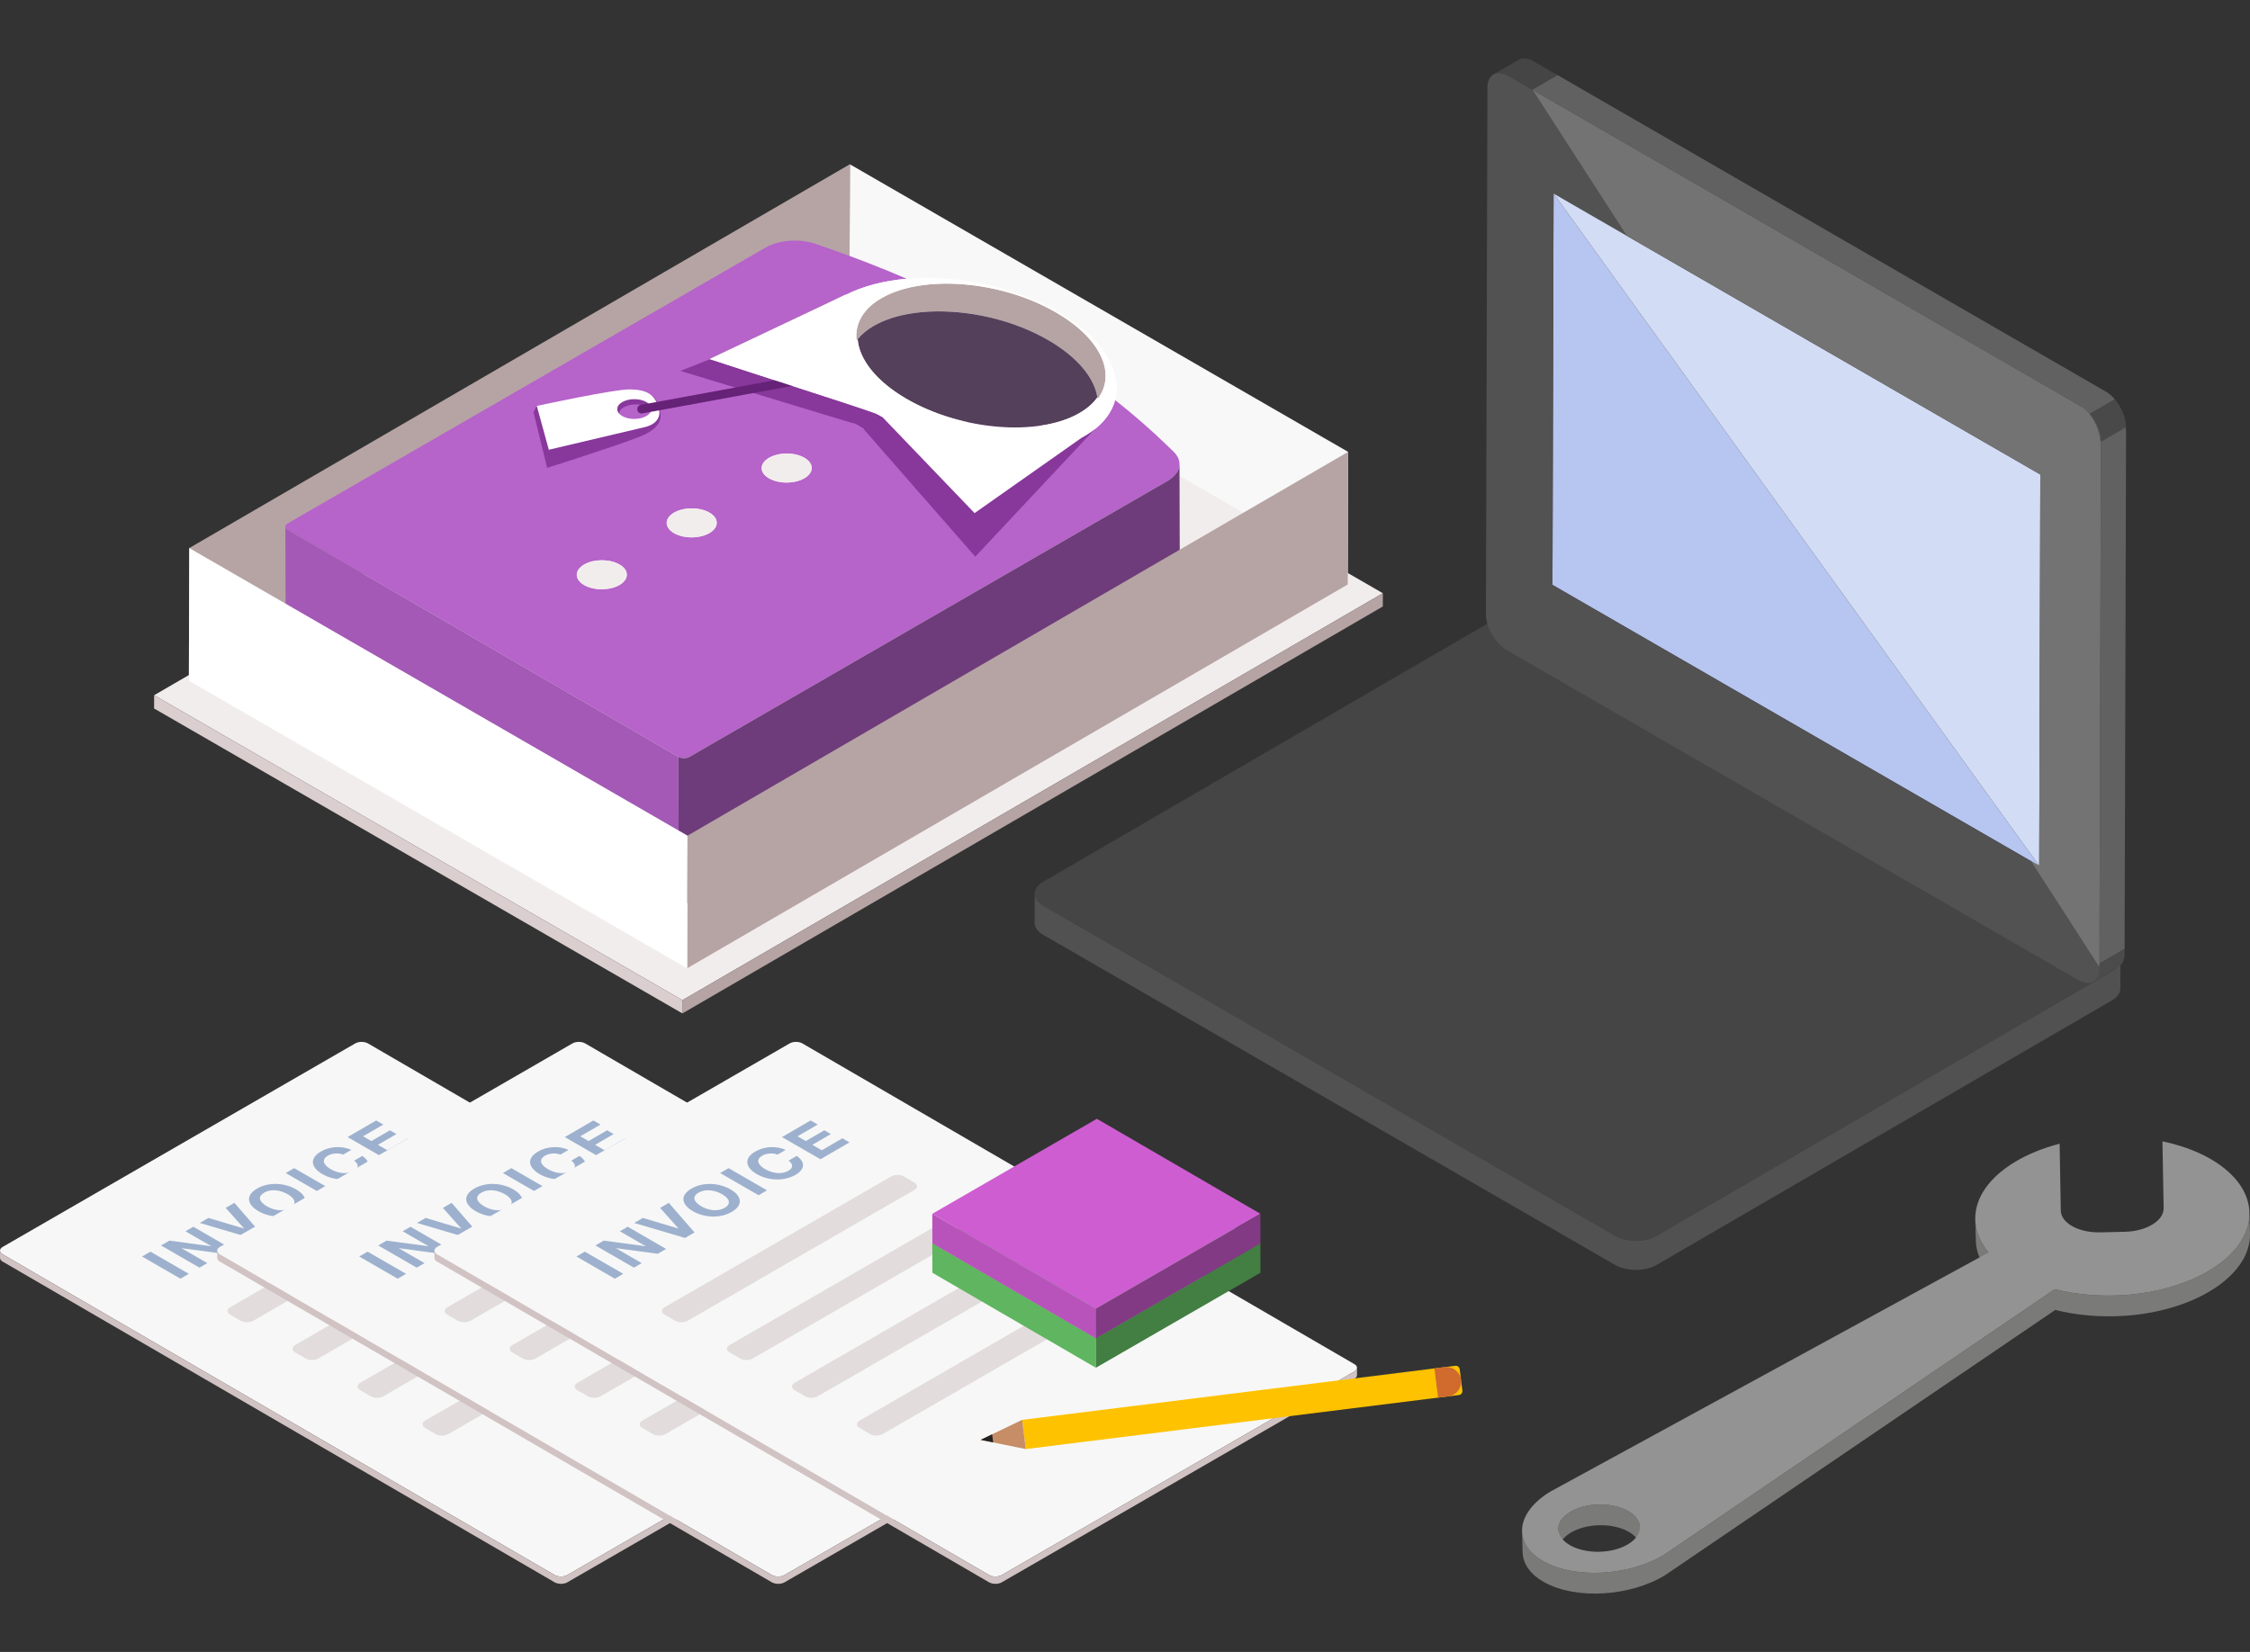 <?xml version="1.0" encoding="iso-8859-1"?>
<!-- Generator: Adobe Illustrator 20.1.0, SVG Export Plug-In . SVG Version: 6.00 Build 0)  -->
<!DOCTYPE svg PUBLIC "-//W3C//DTD SVG 1.1//EN" "http://www.w3.org/Graphics/SVG/1.1/DTD/svg11.dtd">
<svg version="1.1" id="Layer_1" xmlns="http://www.w3.org/2000/svg" xmlns:xlink="http://www.w3.org/1999/xlink" x="0px" y="0px"
	 viewBox="0 0 960 705" style="enable-background:new 0 0 960 705;" xml:space="preserve">
<rect x="0" y="0" width="960" height="705" fill="#333333" stroke="none"/>
<rect style="fill:none;" width="960" height="705"/>
<g>
	<g id="Monkey_wrench_1_">
		<path style="fill:#7A7A79;" d="M842.781,520.544l0.232,8.845c0.132,5.041,2.173,9.77,5.692,13.977l-0.232-8.844
			C844.954,530.313,842.914,525.585,842.781,520.544z"/>
		<path style="fill:#7A7A79;" d="M664.87,652.62l0.232,8.845c-0.068-2.596,1.584-5.237,4.968-7.298
			c6.725-4.096,17.746-4.354,24.611-0.577c3.41,1.876,5.155,4.396,5.222,6.959l-0.232-8.845c-0.067-2.563-1.812-5.083-5.222-6.959
			c-6.865-3.777-17.886-3.519-24.611,0.577C666.454,647.383,664.802,650.024,664.87,652.62z"/>
		<path style="fill:#7A7A79;" d="M959.761,517.461c0.028,1.065-0.029,2.144-0.174,3.235c-1.079,8.133-7.203,15.589-16.538,21.274
			c-9.631,5.866-22.677,9.847-37.135,10.751c-10.475,0.654-20.44-0.313-29.239-2.524L710.159,663.435
			c-14.912,9.082-37.919,10.446-51.384,3.037c-6.147-3.382-9.241-8.006-9.369-12.898l0.232,8.845
			c0.129,4.892,3.222,9.516,9.369,12.898c13.465,7.409,36.472,6.045,51.384-3.037l166.516-113.238
			c8.799,2.211,18.764,3.178,29.239,2.524c14.458-0.904,27.504-4.886,37.135-10.751c9.335-5.685,15.459-13.141,16.538-21.274
			c0.145-1.091,0.202-2.17,0.174-3.235L959.761,517.461z"/>
		<path style="fill:#939393;" d="M848.473,534.521c-3.558-4.255-5.605-9.041-5.696-14.146c-0.176-9.352,6.216-17.973,16.69-24.352
			c5.448-3.318,11.999-6.029,19.307-7.923l0.495,28.555c0.109,5.336,7.658,9.489,16.869,9.281l10.51-0.254
			c4.599-0.108,8.747-1.288,11.735-3.108c2.988-1.82,4.817-4.28,4.776-6.948l-0.522-28.554c23.063,4.846,39.021,18.047,36.95,33.623
			c-1.079,8.133-7.203,15.589-16.538,21.274c-9.631,5.866-22.677,9.848-37.135,10.751c-10.475,0.654-20.44-0.313-29.239-2.524
			L710.159,663.435c-14.912,9.082-37.919,10.446-51.384,3.037c-13.465-7.408-12.28-20.779,2.632-29.861L848.473,534.521z
			 M694.703,659.003c6.725-4.096,6.611-10.48-0.254-14.257c-6.865-3.777-17.886-3.519-24.611,0.577
			c-6.725,4.096-6.611,10.48,0.254,14.257C676.957,663.357,687.978,663.098,694.703,659.003"/>
		<path id="Monkey_wrench_highlight_2_1_" style="display:none;fill:#FFFFFF;" d="M727.944,635.559c-0.829,0-1.64-0.411-2.116-1.163
			c-0.74-1.168-0.393-2.714,0.775-3.454l124.934-79.125c1.167-0.738,2.713-0.393,3.453,0.775c0.74,1.168,0.393,2.714-0.775,3.454
			l-124.934,79.125C728.865,635.434,728.402,635.559,727.944,635.559z"/>
		<path id="Monkey_wrench_highlight_1_1_" style="display:none;fill:#FFFFFF;" d="M900.698,545.056
			c-6.541,0-12.994-0.764-18.916-2.251c-1.34-0.337-2.154-1.698-1.816-3.037c0.336-1.341,1.697-2.149,3.037-1.818
			c7,1.761,14.816,2.439,22.606,1.948c10.792-0.676,20.926-3.6,28.536-8.235c7.032-4.281,11.308-9.678,12.04-15.196
			c0.182-1.37,1.447-2.338,2.809-2.152c1.37,0.182,2.333,1.44,2.151,2.81c-0.935,7.047-6.048,13.728-14.398,18.812
			c-8.291,5.05-19.239,8.23-30.827,8.955C904.179,545.002,902.435,545.056,900.698,545.056z"/>
	</g>
	<polygon style="fill:#F8F8F8;" points="362.599,70.103 575.193,192.844 575.032,249.439 362.438,126.698 	"/>
	<polygon style="fill:#B6A4A4;" points="80.747,233.897 362.599,70.103 362.438,126.698 80.587,290.492 	"/>
	<polygon style="fill:#F2EDED;" points="590.015,253.171 291.173,426.839 65.768,296.701 364.61,123.033 	"/>
	<polygon style="fill:#B6A4A4;" points="590.015,253.171 589.999,258.83 291.157,432.498 291.173,426.839 	"/>
	<polygon style="fill:#DBCECE;" points="291.173,426.839 291.157,432.498 65.752,302.361 65.768,296.701 	"/>
	<path style="fill:#B663CA;" d="M326.612,105.669c5.754-3.322,14.651-3.95,21.584-1.532l4.989,1.74
		c11.611,4.057,22.85,8.425,33.685,13.085c-9.833,0.845-18.829,3.181-26.056,6.775l-58.098,27.514l14.302,4.639l47.924,23.032
		c0.608,0.387,1.216,0.786,1.863,1.162c0.483,0.281,0.985,0.539,1.478,0.802l39.569,27.787l7.969,8.307l45.695-32.166
		c0.35-0.191,0.69-0.365,1.03-0.561c7.288-4.208,11.654-9.597,13.233-15.52c7.821,6.17,15.16,12.564,21.981,19.162l2.996,2.901
		c4.153,4.024,3.039,9.175-2.715,12.497L294.174,322.995c-1.312,0.758-3.424,0.758-4.728,0L122.73,226.11
		c-1.304-0.758-1.297-1.981,0.015-2.739L326.612,105.669z M302.656,227.52c4.189-2.419,4.211-6.336,0.049-8.754
		c-4.152-2.413-10.914-2.413-15.104,0.006c-4.179,2.413-4.201,6.33-0.049,8.743C291.714,229.933,298.476,229.933,302.656,227.52
		 M264.293,249.668c4.189-2.419,4.211-6.336,0.049-8.754c-4.152-2.413-10.914-2.413-15.104,0.006
		c-4.179,2.413-4.201,6.33-0.049,8.743C253.351,252.081,260.113,252.081,264.293,249.668 M343.186,204.119
		c4.179-2.413,4.201-6.33,0.039-8.748c-4.152-2.413-10.914-2.413-15.094,0c-4.189,2.419-4.211,6.336-0.059,8.749
		C332.234,206.538,338.997,206.538,343.186,204.119"/>
	<path style="fill:#F2EDED;" d="M328.132,195.371c-4.189,2.419-4.211,6.336-0.059,8.749c4.162,2.419,10.924,2.419,15.113,0
		c4.179-2.413,4.201-6.33,0.04-8.748C339.073,192.958,332.311,192.958,328.132,195.371z"/>
	<path style="fill:#F2EDED;" d="M249.239,240.92c-4.179,2.413-4.201,6.33-0.049,8.743c4.162,2.419,10.924,2.419,15.103,0.006
		c4.189-2.419,4.211-6.335,0.049-8.754C260.19,238.501,253.428,238.501,249.239,240.92z"/>
	<path style="fill:#F2EDED;" d="M287.601,218.771c-4.179,2.413-4.201,6.33-0.049,8.743c4.162,2.419,10.924,2.419,15.103,0.006
		c4.189-2.419,4.211-6.335,0.049-8.754C298.553,216.353,291.79,216.353,287.601,218.771z"/>
	<path style="fill:#A359B5;" d="M121.757,224.75c0,0.115,0.022,0.23,0.058,0.343c0.004,0.012,0.006,0.025,0.011,0.037
		c0.037,0.106,0.092,0.209,0.159,0.311c0.012,0.018,0.024,0.037,0.037,0.055c0.073,0.101,0.161,0.198,0.265,0.292
		c0.069,0.062,0.156,0.118,0.238,0.176c0.069,0.049,0.127,0.1,0.205,0.146l166.717,96.885l0.176,62.047l-166.717-96.885
		c-0.014-0.008-0.027-0.016-0.041-0.024c-0.063-0.038-0.108-0.082-0.165-0.123c-0.082-0.058-0.168-0.114-0.237-0.175
		c-0.007-0.006-0.017-0.011-0.023-0.017c-0.078-0.072-0.147-0.147-0.207-0.223c-0.013-0.017-0.023-0.035-0.035-0.052
		c-0.013-0.018-0.025-0.037-0.037-0.055c-0.021-0.031-0.045-0.061-0.062-0.093c-0.035-0.062-0.065-0.126-0.089-0.19
		c-0.004-0.01-0.005-0.019-0.008-0.029c-0.004-0.012-0.007-0.024-0.01-0.036c-0.013-0.041-0.027-0.082-0.035-0.123
		c-0.013-0.064-0.02-0.127-0.022-0.191c0-0.01-0.001-0.02-0.001-0.029l0,0L121.757,224.75z"/>
	<path style="fill:#6E3C7A;" d="M290.471,323.391c0.053,0.013,0.106,0.028,0.161,0.04c0.372,0.081,0.761,0.129,1.154,0.13
		c0.014,0,0.029,0,0.043,0c0.413-0.001,0.824-0.047,1.214-0.137c0.015-0.003,0.03-0.008,0.045-0.011
		c0.394-0.095,0.765-0.232,1.087-0.418l203.866-117.702c3.437-1.984,5.218-4.621,5.211-7.281l0.176,62.047
		c0.008,2.659-1.774,5.296-5.211,7.28l0,0L294.35,385.042c-0.152,0.088-0.314,0.165-0.484,0.232
		c-0.131,0.052-0.267,0.098-0.407,0.137c-0.064,0.018-0.13,0.032-0.195,0.048c-0.016,0.004-0.031,0.008-0.046,0.011
		c-0.036,0.008-0.071,0.019-0.107,0.026c-0.109,0.023-0.219,0.042-0.331,0.058c-0.107,0.015-0.215,0.027-0.324,0.036
		c-0.109,0.009-0.219,0.015-0.328,0.017c-0.041,0.001-0.082-0.001-0.123-0.001c-0.015,0-0.028,0-0.043,0
		c-0.058,0-0.117,0.001-0.175-0.001c-0.124-0.004-0.247-0.012-0.37-0.025c-0.143-0.014-0.286-0.034-0.426-0.059
		c-0.063-0.011-0.121-0.032-0.183-0.046c-0.055-0.012-0.106-0.026-0.16-0.04c-0.096-0.025-0.196-0.042-0.289-0.072
		c-0.263-0.086-0.511-0.193-0.735-0.323l-0.176-62.047C289.749,323.171,290.102,323.296,290.471,323.391z"/>
	<polygon style="fill:#B6A4A4;" points="575.193,192.844 575.032,249.439 293.181,413.233 293.341,356.638 	"/>
	<polygon style="fill:#FFFFFF;" points="293.341,356.638 293.181,413.233 80.587,290.492 80.747,233.897 	"/>
	<g>
		<path style="fill:#F7F7F7;" d="M151.583,445.293c1.496-0.864,3.918-0.864,5.403,0l235.539,136.88
			c1.486,0.863,1.478,2.266-0.018,3.13l-150.451,86.863c-1.501,0.867-3.923,0.867-5.409,0.003L1.108,535.288
			c-1.486-0.863-1.478-2.266,0.024-3.133L151.583,445.293z"/>
		<path style="fill:#E2DCDC;" d="M98.195,557.906c-1.502,0.867-1.51,2.27-0.024,3.133l4.494,2.612c1.492,0.867,3.914,0.867,5.415,0
			l96.689-55.823c1.502-0.867,1.51-2.27,0.018-3.137l-4.494-2.612c-1.486-0.863-3.908-0.863-5.409,0.004L98.195,557.906z"/>
		<path style="fill:#E2DCDC;" d="M125.93,574.023c-1.502,0.867-1.51,2.27-0.018,3.137l4.494,2.612
			c1.486,0.863,3.908,0.863,5.409-0.004l96.689-55.823c1.502-0.867,1.51-2.27,0.024-3.133l-4.494-2.612
			c-1.492-0.867-3.914-0.867-5.415,0L125.93,574.023z"/>
		<path style="fill:#E2DCDC;" d="M153.67,590.144c-1.502,0.867-1.51,2.27-0.024,3.133l4.494,2.612c1.492,0.867,3.914,0.867,5.415,0
			l96.689-55.823c1.502-0.867,1.51-2.27,0.018-3.137l-4.494-2.612c-1.486-0.863-3.908-0.863-5.409,0.004L153.67,590.144z"/>
		<path style="fill:#E2DCDC;" d="M181.404,606.261c-1.502,0.867-1.51,2.27-0.024,3.133l4.5,2.615
			c1.486,0.864,3.908,0.864,5.409-0.003l96.689-55.823c1.502-0.867,1.51-2.27,0.024-3.133l-4.5-2.615
			c-1.486-0.863-3.908-0.863-5.409,0.004L181.404,606.261z"/>
		<path style="fill:#D1C3C3;" d="M1.108,535.289L1.108,535.289l235.539,136.88c0.142,0.082,0.299,0.15,0.457,0.216
			c0.266,0.113,0.547,0.208,0.845,0.276c0.031,0.007,0.063,0.01,0.094,0.016c0.331,0.069,0.676,0.109,1.023,0.123
			c0.066,0.003,0.13,0.01,0.196,0.011c0.123,0.002,0.246-0.006,0.369-0.011c0.121-0.005,0.243-0.008,0.363-0.02
			c0.122-0.012,0.24-0.033,0.36-0.052c0.119-0.019,0.238-0.035,0.354-0.061c0.117-0.026,0.228-0.06,0.341-0.093
			c0.112-0.033,0.225-0.062,0.332-0.101c0.108-0.039,0.208-0.088,0.311-0.135c0.123-0.056,0.251-0.107,0.365-0.172l150.451-86.863
			c0.168-0.097,0.31-0.203,0.441-0.312c0.035-0.029,0.068-0.059,0.1-0.089c0.096-0.089,0.179-0.182,0.251-0.276
			c0.021-0.028,0.047-0.055,0.066-0.083c0.08-0.118,0.142-0.239,0.185-0.362c0.053-0.15,0.084-0.301,0.083-0.453l0.009,3.118
			c0,0.152-0.03,0.303-0.083,0.453c-0.003,0.008-0.002,0.017-0.005,0.025c-0.043,0.115-0.106,0.228-0.181,0.338
			c-0.019,0.028-0.045,0.055-0.066,0.083c-0.046,0.061-0.088,0.122-0.144,0.18c-0.032,0.033-0.073,0.064-0.108,0.096
			c-0.033,0.03-0.065,0.06-0.1,0.089c-0.131,0.109-0.273,0.215-0.441,0.312l-150.451,86.863c-0.039,0.022-0.078,0.044-0.118,0.065
			c-0.077,0.041-0.165,0.07-0.246,0.107c-0.103,0.046-0.203,0.095-0.311,0.134c-0.107,0.039-0.22,0.069-0.331,0.101
			c-0.113,0.033-0.225,0.068-0.342,0.094c-0.115,0.025-0.234,0.042-0.352,0.06c-0.12,0.019-0.239,0.04-0.361,0.052
			c-0.12,0.012-0.241,0.015-0.363,0.02c-0.123,0.005-0.245,0.013-0.369,0.011c-0.028-0.001-0.056,0.003-0.085,0.003
			c-0.038-0.001-0.074-0.012-0.111-0.013c-0.348-0.014-0.692-0.053-1.023-0.123c-0.023-0.005-0.048-0.004-0.071-0.009
			c-0.008-0.002-0.015-0.006-0.023-0.007c-0.298-0.068-0.578-0.163-0.845-0.276c-0.029-0.012-0.064-0.018-0.093-0.031
			c-0.126-0.057-0.248-0.119-0.363-0.186L1.117,538.406l0,0c-0.737-0.428-1.107-0.99-1.108-1.552L0,533.736
			C0.002,534.299,0.371,534.86,1.108,535.289z"/>
		<polyline style="fill:#9DB1CE;" points="80.573,543.633 64.171,534.163 60.597,536.241 76.999,545.71 80.573,543.633 		"/>
		<polyline style="fill:#9DB1CE;" points="98.867,533.002 82.465,523.532 79.126,525.473 90.132,531.827 90.085,531.854 
			72.26,529.463 68.71,531.526 85.112,540.996 88.45,539.055 77.469,532.715 77.516,532.688 95.293,535.079 98.867,533.002 		"/>
		<polyline style="fill:#9DB1CE;" points="100.007,513.338 96.292,515.497 104.15,524.284 104.103,524.311 88.932,519.774 
			85.24,521.92 106.932,528.315 110.977,525.964 100.007,513.338 		"/>
		<path style="fill:#9DB1CE;" d="M113.91,514.828c-2.864-1.654-4.434-3.949-1.212-5.821c3.222-1.872,7.213-0.984,10.077,0.669
			c2.745,1.585,4.292,3.894,1.07,5.767C120.624,517.315,116.656,516.413,113.91,514.828 M126.349,507.599
			c-4.876-2.815-11.625-3.28-16.681-0.342c-5.055,2.938-4.231,6.846,0.644,9.661c4.757,2.747,11.507,3.211,16.562,0.273
			C131.931,514.253,131.106,510.345,126.349,507.599"/>
		<polyline style="fill:#9DB1CE;" points="141.898,507.995 125.496,498.525 121.898,500.616 138.3,510.086 141.898,507.995 		"/>
		<path style="fill:#9DB1CE;" d="M154.578,493.305l-3.48,2.022c1.895,1.394,2.187,3.006,0.001,4.277
			c-3.222,1.872-7.19,0.97-9.935-0.615c-2.864-1.654-4.434-3.949-1.212-5.821c1.787-1.038,4.593-1.216,6.462-0.41l3.457-2.009
			c-4.21-1.94-9.35-1.421-12.948,0.67c-5.056,2.938-4.231,6.846,0.644,9.661c4.757,2.747,11.507,3.211,16.562,0.273
			C158.126,499.031,158.32,495.874,154.578,493.305"/>
		<polyline style="fill:#9DB1CE;" points="177.099,487.539 174.069,485.789 165.275,490.9 161.251,488.577 169.152,483.986 
			166.359,482.373 158.459,486.965 154.932,484.929 163.538,479.927 160.509,478.178 148.305,485.27 164.707,494.74 
			177.099,487.539 		"/>
	</g>
	<g>
		<path style="fill:#F7F7F7;" d="M244.258,445.293c1.496-0.864,3.918-0.864,5.403,0L485.2,582.172
			c1.486,0.863,1.478,2.266-0.018,3.13l-150.451,86.863c-1.501,0.867-3.923,0.867-5.409,0.003L93.784,535.288
			c-1.486-0.863-1.478-2.266,0.024-3.133L244.258,445.293z"/>
		<path style="fill:#E2DCDC;" d="M190.87,557.906c-1.502,0.867-1.51,2.27-0.024,3.133l4.494,2.612c1.492,0.867,3.914,0.867,5.415,0
			l96.689-55.823c1.502-0.867,1.51-2.27,0.018-3.137l-4.494-2.612c-1.486-0.863-3.908-0.863-5.409,0.004L190.87,557.906z"/>
		<path style="fill:#E2DCDC;" d="M218.605,574.023c-1.502,0.867-1.51,2.27-0.018,3.137l4.494,2.612
			c1.486,0.863,3.908,0.863,5.409-0.004l96.689-55.823c1.502-0.867,1.51-2.27,0.024-3.133l-4.494-2.612
			c-1.492-0.867-3.914-0.867-5.415,0L218.605,574.023z"/>
		<path style="fill:#E2DCDC;" d="M246.345,590.144c-1.502,0.867-1.51,2.27-0.024,3.133l4.494,2.612c1.492,0.867,3.914,0.867,5.415,0
			l96.689-55.823c1.502-0.867,1.51-2.27,0.018-3.137l-4.494-2.612c-1.486-0.863-3.908-0.863-5.409,0.004L246.345,590.144z"/>
		<path style="fill:#E2DCDC;" d="M274.079,606.261c-1.502,0.867-1.51,2.27-0.024,3.133l4.5,2.615
			c1.486,0.864,3.908,0.864,5.409-0.003l96.689-55.823c1.502-0.867,1.51-2.27,0.024-3.133l-4.5-2.615
			c-1.486-0.863-3.908-0.863-5.409,0.004L274.079,606.261z"/>
		<path style="fill:#D1C3C3;" d="M93.784,535.289L93.784,535.289l235.539,136.88c0.142,0.082,0.299,0.15,0.457,0.216
			c0.266,0.113,0.547,0.208,0.845,0.276c0.031,0.007,0.063,0.01,0.094,0.016c0.331,0.069,0.676,0.109,1.023,0.123
			c0.066,0.003,0.13,0.01,0.196,0.011c0.123,0.002,0.246-0.006,0.369-0.011c0.121-0.005,0.243-0.008,0.363-0.02
			c0.122-0.012,0.24-0.033,0.36-0.052c0.119-0.019,0.238-0.035,0.354-0.061c0.117-0.026,0.228-0.06,0.341-0.093
			c0.112-0.033,0.225-0.062,0.332-0.101c0.108-0.039,0.208-0.088,0.311-0.135c0.123-0.056,0.251-0.107,0.365-0.172l150.451-86.863
			c0.168-0.097,0.31-0.203,0.441-0.312c0.035-0.029,0.068-0.059,0.1-0.089c0.096-0.089,0.179-0.182,0.251-0.276
			c0.021-0.028,0.047-0.055,0.066-0.083c0.08-0.118,0.142-0.239,0.185-0.362c0.053-0.15,0.084-0.301,0.083-0.453l0.009,3.118
			c0,0.152-0.03,0.303-0.083,0.453c-0.003,0.008-0.002,0.017-0.005,0.025c-0.043,0.115-0.106,0.228-0.181,0.338
			c-0.019,0.028-0.045,0.055-0.066,0.083c-0.046,0.061-0.088,0.122-0.144,0.18c-0.032,0.033-0.073,0.064-0.108,0.096
			c-0.033,0.03-0.065,0.06-0.1,0.089c-0.131,0.109-0.273,0.215-0.441,0.312L334.74,675.283c-0.039,0.022-0.078,0.044-0.118,0.065
			c-0.077,0.041-0.165,0.07-0.246,0.107c-0.103,0.046-0.203,0.095-0.311,0.134c-0.107,0.039-0.22,0.069-0.331,0.101
			c-0.113,0.033-0.225,0.068-0.342,0.094c-0.116,0.025-0.234,0.042-0.352,0.06c-0.12,0.019-0.239,0.04-0.361,0.052
			c-0.12,0.012-0.241,0.015-0.363,0.02c-0.123,0.005-0.245,0.013-0.369,0.011c-0.028-0.001-0.056,0.003-0.085,0.003
			c-0.038-0.001-0.074-0.012-0.111-0.013c-0.348-0.014-0.692-0.053-1.023-0.123c-0.023-0.005-0.048-0.004-0.071-0.009
			c-0.008-0.002-0.015-0.006-0.023-0.007c-0.298-0.068-0.578-0.163-0.845-0.276c-0.029-0.012-0.064-0.018-0.093-0.031
			c-0.126-0.057-0.248-0.119-0.363-0.186L93.792,538.406l0,0c-0.737-0.428-1.107-0.99-1.108-1.552l-0.009-3.118
			C92.677,534.299,93.046,534.86,93.784,535.289z"/>
		<polyline style="fill:#9DB1CE;" points="173.248,543.633 156.846,534.163 153.272,536.241 169.674,545.71 173.248,543.633 		"/>
		<polyline style="fill:#9DB1CE;" points="191.542,533.002 175.141,523.532 171.801,525.473 182.807,531.827 182.76,531.854 
			164.935,529.463 161.385,531.526 177.787,540.996 181.126,539.055 170.144,532.715 170.191,532.688 187.968,535.079 
			191.542,533.002 		"/>
		<polyline style="fill:#9DB1CE;" points="192.682,513.338 188.967,515.497 196.825,524.284 196.778,524.311 181.607,519.774 
			177.915,521.92 199.608,528.315 203.652,525.964 192.682,513.338 		"/>
		<path style="fill:#9DB1CE;" d="M206.585,514.828c-2.864-1.654-4.434-3.949-1.212-5.821c3.222-1.872,7.213-0.984,10.077,0.669
			c2.745,1.585,4.292,3.894,1.07,5.767C213.299,517.315,209.331,516.413,206.585,514.828 M219.024,507.599
			c-4.876-2.815-11.625-3.28-16.681-0.342c-5.055,2.938-4.231,6.846,0.644,9.661c4.757,2.747,11.507,3.211,16.562,0.273
			C224.606,514.253,223.782,510.345,219.024,507.599"/>
		<polyline style="fill:#9DB1CE;" points="234.573,507.995 218.171,498.525 214.573,500.616 230.975,510.086 234.573,507.995 		"/>
		<path style="fill:#9DB1CE;" d="M247.253,493.305l-3.48,2.022c1.895,1.394,2.187,3.006,0.001,4.277
			c-3.222,1.872-7.19,0.97-9.935-0.615c-2.864-1.654-4.434-3.949-1.212-5.821c1.787-1.038,4.593-1.216,6.462-0.41l3.457-2.009
			c-4.21-1.94-9.35-1.421-12.948,0.67c-5.056,2.938-4.231,6.846,0.644,9.661c4.757,2.747,11.507,3.211,16.562,0.273
			C250.801,499.031,250.995,495.874,247.253,493.305"/>
		<polyline style="fill:#9DB1CE;" points="269.774,487.539 266.744,485.789 257.95,490.9 253.926,488.577 261.827,483.986 
			259.034,482.373 251.134,486.965 247.607,484.929 256.213,479.927 253.184,478.178 240.98,485.27 257.382,494.74 269.774,487.539 
					"/>
	</g>
	<g>
		<path style="fill:#F7F7F7;" d="M336.933,445.293c1.496-0.864,3.918-0.864,5.403,0l235.539,136.88
			c1.486,0.863,1.478,2.266-0.018,3.13l-150.451,86.863c-1.501,0.867-3.923,0.867-5.409,0.003l-235.539-136.88
			c-1.486-0.863-1.478-2.266,0.024-3.133L336.933,445.293z"/>
		<path style="fill:#E2DCDC;" d="M283.545,557.906c-1.502,0.867-1.51,2.27-0.024,3.133l4.494,2.612c1.492,0.867,3.914,0.867,5.415,0
			l96.689-55.823c1.502-0.867,1.51-2.27,0.018-3.137l-4.494-2.612c-1.486-0.863-3.908-0.863-5.409,0.004L283.545,557.906z"/>
		<path style="fill:#E2DCDC;" d="M311.28,574.023c-1.502,0.867-1.51,2.27-0.018,3.137l4.494,2.612
			c1.486,0.863,3.908,0.863,5.409-0.004l96.689-55.823c1.502-0.867,1.51-2.27,0.024-3.133l-4.494-2.612
			c-1.492-0.867-3.914-0.867-5.415,0L311.28,574.023z"/>
		<path style="fill:#E2DCDC;" d="M339.02,590.144c-1.502,0.867-1.51,2.27-0.024,3.133l4.494,2.612c1.492,0.867,3.914,0.867,5.415,0
			l96.689-55.823c1.502-0.867,1.51-2.27,0.018-3.137l-4.494-2.612c-1.486-0.863-3.908-0.863-5.409,0.004L339.02,590.144z"/>
		<path style="fill:#E2DCDC;" d="M366.754,606.261c-1.502,0.867-1.51,2.27-0.024,3.133l4.5,2.615
			c1.486,0.864,3.908,0.864,5.409-0.003l96.689-55.823c1.502-0.867,1.51-2.27,0.024-3.133l-4.5-2.615
			c-1.486-0.863-3.908-0.863-5.409,0.004L366.754,606.261z"/>
		<path style="fill:#D1C3C3;" d="M186.459,535.289L186.459,535.289l235.539,136.88c0.142,0.082,0.299,0.15,0.457,0.216
			c0.266,0.113,0.547,0.208,0.845,0.276c0.031,0.007,0.063,0.01,0.094,0.016c0.331,0.069,0.676,0.109,1.023,0.123
			c0.066,0.003,0.13,0.01,0.196,0.011c0.123,0.002,0.246-0.006,0.369-0.011c0.121-0.005,0.243-0.008,0.363-0.02
			c0.122-0.012,0.24-0.033,0.36-0.052c0.119-0.019,0.238-0.035,0.354-0.061c0.117-0.026,0.228-0.06,0.341-0.093
			c0.112-0.033,0.225-0.062,0.332-0.101c0.108-0.039,0.208-0.088,0.311-0.135c0.123-0.056,0.251-0.107,0.365-0.172l150.451-86.863
			c0.168-0.097,0.31-0.203,0.441-0.312c0.035-0.029,0.068-0.059,0.1-0.089c0.096-0.089,0.179-0.182,0.251-0.276
			c0.021-0.028,0.047-0.055,0.066-0.083c0.08-0.118,0.142-0.239,0.185-0.362c0.053-0.15,0.084-0.301,0.083-0.453l0.009,3.118
			c0,0.152-0.03,0.303-0.083,0.453c-0.003,0.008-0.002,0.017-0.005,0.025c-0.043,0.115-0.106,0.228-0.181,0.338
			c-0.019,0.028-0.045,0.055-0.066,0.083c-0.046,0.061-0.088,0.122-0.144,0.18c-0.032,0.033-0.073,0.064-0.108,0.096
			c-0.033,0.03-0.065,0.06-0.1,0.089c-0.131,0.109-0.273,0.215-0.441,0.312l-150.451,86.863c-0.039,0.022-0.078,0.044-0.118,0.065
			c-0.077,0.041-0.165,0.07-0.246,0.107c-0.103,0.046-0.203,0.095-0.311,0.134c-0.107,0.039-0.22,0.069-0.331,0.101
			c-0.113,0.033-0.225,0.068-0.342,0.094c-0.115,0.025-0.234,0.042-0.352,0.06c-0.12,0.019-0.239,0.04-0.361,0.052
			c-0.12,0.012-0.241,0.015-0.363,0.02c-0.123,0.005-0.245,0.013-0.369,0.011c-0.028-0.001-0.056,0.003-0.085,0.003
			c-0.038-0.001-0.074-0.012-0.111-0.013c-0.348-0.014-0.692-0.053-1.023-0.123c-0.023-0.005-0.048-0.004-0.071-0.009
			c-0.008-0.002-0.015-0.006-0.023-0.007c-0.298-0.068-0.578-0.163-0.845-0.276c-0.029-0.012-0.064-0.018-0.093-0.031
			c-0.126-0.057-0.248-0.119-0.363-0.186l-235.539-136.88l0,0c-0.737-0.428-1.107-0.99-1.108-1.552l-0.009-3.118
			C185.352,534.299,185.721,534.86,186.459,535.289z"/>
		<polyline style="fill:#9DB1CE;" points="265.923,543.633 249.521,534.163 245.947,536.241 262.349,545.71 265.923,543.633 		"/>
		<polyline style="fill:#9DB1CE;" points="284.217,533.002 267.816,523.532 264.476,525.473 275.482,531.827 275.435,531.854 
			257.61,529.463 254.06,531.526 270.462,540.996 273.801,539.055 262.819,532.715 262.866,532.688 280.643,535.079 
			284.217,533.002 		"/>
		<polyline style="fill:#9DB1CE;" points="285.357,513.338 281.642,515.497 289.5,524.284 289.453,524.311 274.282,519.774 
			270.59,521.92 292.283,528.315 296.327,525.964 285.357,513.338 		"/>
		<path style="fill:#9DB1CE;" d="M299.26,514.828c-2.864-1.654-4.434-3.949-1.212-5.821c3.222-1.872,7.213-0.984,10.077,0.669
			c2.745,1.585,4.292,3.894,1.07,5.767S302.006,516.413,299.26,514.828 M311.699,507.599c-4.876-2.815-11.625-3.28-16.681-0.342
			c-5.055,2.938-4.231,6.846,0.644,9.661c4.757,2.747,11.507,3.211,16.562,0.273C317.281,514.253,316.457,510.345,311.699,507.599"
			/>
		<polyline style="fill:#9DB1CE;" points="327.248,507.995 310.846,498.525 307.248,500.616 323.65,510.086 327.248,507.995 		"/>
		<path style="fill:#9DB1CE;" d="M339.928,493.305l-3.48,2.022c1.895,1.394,2.187,3.006,0.001,4.277
			c-3.222,1.872-7.19,0.97-9.935-0.615c-2.864-1.654-4.434-3.949-1.212-5.821c1.787-1.038,4.593-1.216,6.462-0.41l3.457-2.009
			c-4.21-1.94-9.35-1.421-12.948,0.67c-5.056,2.938-4.231,6.846,0.644,9.661c4.757,2.747,11.507,3.211,16.562,0.273
			C343.476,499.031,343.67,495.874,339.928,493.305"/>
		<polyline style="fill:#9DB1CE;" points="362.449,487.539 359.419,485.789 350.625,490.9 346.601,488.577 354.502,483.986 
			351.71,482.373 343.809,486.965 340.282,484.929 348.888,479.927 345.859,478.178 333.655,485.27 350.057,494.74 362.449,487.539 
					"/>
	</g>
	<g>
		<g>
			<g style="enable-background:new    ;">
				<g>
					<polygon style="fill:#6CCA6C;" points="397.777,530.537 467.543,571.08 537.76,530.54 467.994,489.997 					"/>
				</g>
				<g>
					<polygon style="fill:#60B560;" points="397.777,530.537 397.813,543.171 467.578,583.715 467.543,571.08 					"/>
				</g>
				<g>
					<polygon style="fill:#437E43;" points="467.543,571.08 467.578,583.715 537.795,543.175 537.76,530.54 					"/>
				</g>
			</g>
		</g>
		<g>
			<g style="enable-background:new    ;">
				<g>
					<polygon style="fill:#CF5DD2;" points="397.779,518.008 467.54,558.548 537.757,518.009 467.996,477.468 					"/>
				</g>
				<g>
					<polygon style="fill:#B953BC;" points="397.779,518.008 397.815,530.643 467.576,571.183 467.54,558.548 					"/>
				</g>
				<g>
					<polygon style="fill:#813A83;" points="467.54,558.548 467.576,571.183 537.793,530.643 537.757,518.009 					"/>
				</g>
			</g>
		</g>
	</g>
	<g>
		<path style="fill-rule:evenodd;clip-rule:evenodd;fill:#FFC200;" d="M620.92,582.885l-184.817,23.065l1.556,12.469l184.817-23.065
			c0.929-0.116,1.588-0.963,1.472-1.892l-1.136-9.106C622.696,583.428,621.849,582.769,620.92,582.885z"/>
		<polygon style="fill-rule:evenodd;clip-rule:evenodd;fill:#C68D66;" points="418.386,614.492 427.244,610.221 436.103,605.95 
			436.881,612.184 437.659,618.419 428.023,616.456 		"/>
		<polygon style="fill-rule:evenodd;clip-rule:evenodd;fill:#222222;" points="423.322,612.112 418.386,614.492 423.756,615.586 		
			"/>
		<path style="fill-rule:evenodd;clip-rule:evenodd;fill:#D06A2D;" d="M616.367,583.453l-4.342,0.542l1.556,12.469l4.342-0.542
			c3.443-0.43,5.886-3.569,5.457-7.013C622.95,585.466,619.811,583.023,616.367,583.453z"/>
	</g>
	<g id="Laptop_1_">
		<path style="fill:#454545;" d="M901.037,404.266c4.908,2.834,4.934,7.435,0.048,10.275L706.857,527.413
			c-4.876,2.834-12.821,2.834-17.729,0l-243.959-140.85c-4.918-2.84-4.934-7.435-0.058-10.269l194.227-112.873
			c4.886-2.84,12.82-2.845,17.739-0.006L901.037,404.266z"/>
		<path style="fill:#515151;" d="M904.098,424.039c0.08-0.146,0.147-0.293,0.211-0.44c0.041-0.094,0.085-0.187,0.119-0.282
			c0.059-0.163,0.1-0.328,0.139-0.492c0.019-0.081,0.046-0.16,0.06-0.241c0.044-0.246,0.07-0.492,0.071-0.739l0.035-12.409
			c-0.001,0.247-0.027,0.494-0.071,0.74c-0.014,0.08-0.041,0.16-0.06,0.239c-0.039,0.165-0.081,0.33-0.14,0.494
			c-0.034,0.094-0.078,0.187-0.119,0.281c-0.064,0.148-0.131,0.295-0.211,0.441c-0.053,0.097-0.114,0.193-0.175,0.29
			c-0.089,0.14-0.183,0.279-0.287,0.416c-0.082,0.108-0.166,0.215-0.257,0.321c-0.071,0.082-0.144,0.165-0.22,0.246
			c-0.142,0.151-0.292,0.3-0.454,0.446c-0.029,0.026-0.055,0.052-0.084,0.078c-0.204,0.178-0.425,0.351-0.659,0.521
			c-0.036,0.026-0.071,0.052-0.108,0.078c-0.252,0.178-0.518,0.351-0.804,0.517L706.858,527.414c-0.603,0.35-1.255,0.657-1.94,0.92
			c-0.014,0.005-0.029,0.011-0.044,0.017c-0.68,0.259-1.394,0.476-2.131,0.65c-0.016,0.004-0.033,0.008-0.049,0.011
			c-0.731,0.171-1.485,0.299-2.25,0.386c-0.03,0.003-0.059,0.007-0.089,0.01c-0.737,0.081-1.485,0.12-2.233,0.124
			c-0.087,0-0.173-0.001-0.26-0.002c-0.495-0.003-0.987-0.045-1.478-0.082c-0.348-0.026-0.698-0.046-1.042-0.089
			c-0.43-0.054-0.848-0.137-1.268-0.217c-0.331-0.063-0.666-0.116-0.989-0.196c-0.682-0.168-1.35-0.362-1.982-0.603l-0.002-0.001
			c-0.697-0.266-1.358-0.576-1.971-0.93l-243.959-140.85c-0.303-0.175-0.586-0.357-0.852-0.544c-0.015-0.01-0.029-0.021-0.043-0.031
			c-0.249-0.178-0.481-0.36-0.697-0.547c-0.017-0.015-0.034-0.029-0.051-0.044c-0.219-0.193-0.422-0.391-0.606-0.593
			c-0.009-0.01-0.017-0.019-0.026-0.029c-0.177-0.196-0.337-0.396-0.481-0.599c-0.014-0.02-0.029-0.041-0.043-0.061
			c-0.137-0.198-0.258-0.399-0.364-0.602c-0.011-0.02-0.022-0.041-0.033-0.061c-0.101-0.2-0.184-0.403-0.255-0.606
			c-0.01-0.03-0.022-0.06-0.032-0.09c-0.064-0.199-0.113-0.398-0.148-0.599c-0.01-0.054-0.016-0.108-0.023-0.162
			c-0.028-0.199-0.049-0.399-0.048-0.599l-0.035,12.409c0,0.123,0.005,0.247,0.015,0.37c0.007,0.077,0.022,0.153,0.033,0.229
			c0.008,0.054,0.014,0.108,0.023,0.162c0.006,0.034,0.008,0.067,0.014,0.1c0.029,0.141,0.064,0.282,0.107,0.423
			c0.008,0.025,0.019,0.05,0.027,0.076c0.01,0.03,0.021,0.06,0.032,0.09c0.025,0.071,0.047,0.142,0.075,0.212
			c0.045,0.113,0.095,0.225,0.149,0.336c0.009,0.019,0.021,0.038,0.031,0.058c0.01,0.021,0.022,0.041,0.033,0.062
			c0.035,0.067,0.069,0.135,0.107,0.202c0.058,0.1,0.119,0.199,0.184,0.297c0.023,0.034,0.048,0.068,0.072,0.102
			c0.014,0.021,0.029,0.042,0.044,0.063c0.029,0.04,0.055,0.081,0.085,0.12c0.068,0.091,0.14,0.182,0.215,0.272
			c0.058,0.069,0.119,0.137,0.18,0.206c0.009,0.01,0.017,0.02,0.026,0.029c0.008,0.009,0.016,0.018,0.024,0.027
			c0.079,0.086,0.161,0.17,0.246,0.255c0.085,0.084,0.173,0.166,0.264,0.249c0.024,0.021,0.049,0.042,0.073,0.063
			c0.016,0.014,0.033,0.028,0.049,0.042c0.053,0.046,0.104,0.092,0.159,0.137c0.098,0.081,0.199,0.161,0.304,0.24
			c0.076,0.057,0.155,0.114,0.234,0.17c0.015,0.011,0.03,0.022,0.045,0.033c0.016,0.011,0.031,0.023,0.046,0.034
			c0.116,0.081,0.235,0.16,0.357,0.238c0.124,0.08,0.252,0.158,0.384,0.235c0.021,0.012,0.042,0.025,0.064,0.037l243.959,140.85
			c0.121,0.07,0.243,0.138,0.367,0.204c0.151,0.08,0.304,0.158,0.46,0.234c0.173,0.084,0.35,0.165,0.529,0.242
			c0.201,0.087,0.405,0.17,0.612,0.249l0.002,0.001l0.003,0.001c0.242,0.092,0.486,0.179,0.734,0.26
			c0.333,0.109,0.672,0.208,1.018,0.298c0.075,0.02,0.156,0.027,0.231,0.046c0.323,0.08,0.657,0.133,0.989,0.196
			c0.421,0.08,0.837,0.163,1.268,0.217c0.345,0.043,0.693,0.063,1.042,0.089c0.308,0.023,0.612,0.069,0.922,0.079
			c0.185,0.006,0.37,0.002,0.556,0.003c0.088,0.001,0.174,0.002,0.262,0.002c0.109-0.001,0.217,0.004,0.326,0.002
			c0.293-0.006,0.585-0.018,0.877-0.036c0.25-0.015,0.499-0.035,0.748-0.059c0.094-0.009,0.188-0.021,0.282-0.031
			c0.03-0.003,0.059-0.007,0.089-0.01c0.095-0.011,0.19-0.02,0.284-0.032c0.198-0.025,0.395-0.054,0.591-0.085
			c0.188-0.03,0.376-0.062,0.562-0.097c0.172-0.033,0.344-0.067,0.514-0.104c0.1-0.022,0.199-0.046,0.298-0.069
			c0.017-0.004,0.034-0.008,0.051-0.012c0.049-0.011,0.099-0.022,0.148-0.034c0.158-0.039,0.315-0.079,0.47-0.122
			c0.153-0.042,0.305-0.086,0.456-0.132c0.148-0.045,0.294-0.092,0.44-0.14c0.144-0.048,0.288-0.099,0.429-0.151
			c0.064-0.023,0.126-0.048,0.189-0.072c0.014-0.005,0.028-0.011,0.041-0.016c0.063-0.024,0.126-0.047,0.189-0.072
			c0.139-0.056,0.277-0.113,0.414-0.173c0.138-0.06,0.273-0.122,0.408-0.186c0.138-0.066,0.274-0.133,0.408-0.202
			c0.137-0.071,0.272-0.144,0.404-0.219c0.04-0.023,0.08-0.046,0.119-0.068L901.05,426.95c0.1-0.058,0.198-0.117,0.294-0.177
			c0.138-0.085,0.271-0.172,0.4-0.261c0.038-0.026,0.073-0.053,0.11-0.08c0.036-0.026,0.071-0.052,0.107-0.077
			c0.068-0.049,0.139-0.098,0.205-0.148c0.148-0.113,0.289-0.228,0.424-0.345c0.011-0.009,0.02-0.019,0.031-0.029
			c0.029-0.026,0.055-0.052,0.083-0.078c0.112-0.101,0.225-0.202,0.328-0.305c0.046-0.046,0.083-0.095,0.127-0.142
			c0.076-0.081,0.149-0.163,0.219-0.245c0.049-0.057,0.107-0.113,0.153-0.171c0.039-0.049,0.066-0.101,0.104-0.15
			c0.104-0.137,0.199-0.276,0.287-0.416C903.984,424.232,904.045,424.136,904.098,424.039z"/>
		<path style="fill:#454545;" d="M654.297,26.132c-1.239-0.715-2.419-1.106-3.492-1.201c-0.268-0.024-0.53-0.029-0.784-0.016
			c-0.762,0.039-1.457,0.24-2.064,0.593l-10.729,6.235c1.619-0.941,3.863-0.806,6.34,0.624l10.245,5.915l10.729-6.235
			L654.297,26.132z"/>
		<polygon style="fill:#B7C5F1;" points="662.858,82.603 870.061,369.518 662.384,249.616 		"/>
		<path style="fill:#4B4B4B;" d="M906.432,408.018c0.033-0.333,0.051-0.678,0.052-1.039l0.006-2.089l-10.729,6.235l-0.006,2.089
			c-0.001,0.361-0.02,0.706-0.052,1.039c-0.011,0.114-0.033,0.219-0.048,0.329c-0.029,0.212-0.056,0.425-0.097,0.624
			c-0.009,0.044-0.023,0.083-0.033,0.126c-0.118,0.528-0.276,1.016-0.48,1.449c-0.007,0.016-0.017,0.028-0.024,0.044
			c-0.158,0.327-0.344,0.619-0.547,0.889c-0.044,0.059-0.087,0.119-0.133,0.175c-0.207,0.251-0.431,0.478-0.676,0.672
			c-0.161,0.128-0.328,0.248-0.504,0.351l0.001,0l-0.001,0l10.729-6.235c0.163-0.095,0.32-0.2,0.47-0.317
			c0.013-0.01,0.022-0.024,0.035-0.034c0.245-0.195,0.469-0.421,0.676-0.673c0.02-0.024,0.045-0.04,0.064-0.064
			c0.026-0.033,0.043-0.078,0.069-0.112c0.203-0.27,0.389-0.562,0.547-0.889c0.006-0.013,0.015-0.022,0.021-0.034
			c0.001-0.003,0.002-0.007,0.003-0.01c0.204-0.434,0.362-0.922,0.48-1.449c0.006-0.027,0.019-0.047,0.025-0.074
			c0.004-0.017,0.005-0.036,0.008-0.052c0.041-0.2,0.069-0.413,0.097-0.625C906.399,408.235,906.421,408.131,906.432,408.018z"/>
		<path style="fill:#525252;" d="M866.48,367.45l29.199,45.194c0.05-0.486,0.081-0.983,0.082-1.519l-0.006,2.089
			c-0.016,5.64-4.014,7.918-8.932,5.079l-243.95-140.845c-4.918-2.839-8.89-9.719-8.874-15.359l0.637-224.642
			c0.016-5.651,4.014-7.919,8.932-5.079l10.245,5.915L694.1,100.64l-31.243-18.038l-0.473,167.013L866.48,367.45z"/>
		<polygon style="fill:#D2DCF4;" points="870.534,202.505 870.061,369.518 662.858,82.603 694.101,100.641 		"/>
		<path style="fill:#616161;" d="M907.021,182.472c-0.021-0.219-0.063-0.438-0.091-0.658c-0.055-0.433-0.108-0.866-0.188-1.299
			c-0.049-0.262-0.117-0.52-0.175-0.78c-0.086-0.389-0.169-0.778-0.275-1.164c-0.075-0.274-0.167-0.542-0.252-0.813
			c-0.114-0.365-0.224-0.729-0.354-1.087c-0.023-0.063-0.039-0.128-0.062-0.19c-0.044-0.12-0.105-0.228-0.151-0.347
			c-0.241-0.619-0.503-1.22-0.787-1.807c-0.055-0.114-0.097-0.24-0.154-0.353c-0.048-0.094-0.104-0.178-0.153-0.272
			c-0.172-0.331-0.355-0.647-0.541-0.963c-0.099-0.169-0.187-0.351-0.289-0.515c-0.046-0.074-0.098-0.139-0.145-0.212
			c-0.142-0.222-0.291-0.431-0.44-0.643c-0.125-0.179-0.242-0.371-0.371-0.543c-0.116-0.155-0.234-0.307-0.354-0.456
			c-0.209-0.26-0.422-0.511-0.639-0.75c-0.021-0.024-0.045-0.042-0.067-0.065c-0.335-0.365-0.679-0.704-1.031-1.015
			c-0.021-0.019-0.041-0.043-0.062-0.061c-0.156-0.135-0.316-0.254-0.475-0.378c-0.094-0.074-0.187-0.155-0.282-0.224
			c-0.284-0.208-0.572-0.399-0.864-0.568L664.542,32.047l-10.729,6.235l234.279,135.261c0.292,0.169,0.58,0.36,0.864,0.567
			c0.096,0.07,0.189,0.151,0.283,0.225c0.18,0.141,0.36,0.283,0.537,0.439c0.352,0.311,0.696,0.65,1.031,1.014
			c0.24,0.261,0.477,0.53,0.706,0.816c0.251,0.313,0.487,0.658,0.724,0.998c0.149,0.213,0.299,0.424,0.442,0.646
			c0.149,0.233,0.289,0.48,0.431,0.723c0.185,0.316,0.369,0.634,0.542,0.965c0.107,0.204,0.205,0.416,0.307,0.625
			c0.284,0.586,0.547,1.189,0.787,1.807c0.07,0.179,0.147,0.354,0.213,0.536c0.13,0.358,0.241,0.724,0.355,1.09
			c0.084,0.27,0.176,0.538,0.251,0.811c0.106,0.386,0.189,0.776,0.275,1.166c0.057,0.26,0.126,0.517,0.175,0.778
			c0.081,0.434,0.134,0.868,0.189,1.302c0.028,0.219,0.07,0.438,0.091,0.656c0.062,0.652,0.096,1.301,0.094,1.942l-0.625,220.477
			l10.729-6.235l0.625-220.476C907.117,183.773,907.083,183.124,907.021,182.472z"/>
		<path style="fill:#494949;" d="M893.591,179.499c0.229,0.38,0.447,0.766,0.651,1.158c0.078,0.15,0.155,0.299,0.23,0.45
			c0.3,0.61,0.576,1.229,0.812,1.856c0.074,0.195,0.135,0.392,0.202,0.588c0.086,0.253,0.175,0.506,0.25,0.76
			c0.062,0.21,0.11,0.42,0.163,0.63c0.063,0.248,0.129,0.497,0.18,0.744c0.044,0.213,0.074,0.424,0.109,0.636
			c0.039,0.235,0.079,0.47,0.105,0.702c0.06,0.522,0.099,1.04,0.098,1.547l10.729-6.235c0.001-0.507-0.037-1.024-0.098-1.547
			c-0.005-0.047-0.003-0.092-0.009-0.138c-0.023-0.187-0.066-0.376-0.097-0.564c-0.035-0.212-0.065-0.423-0.109-0.636
			c-0.051-0.246-0.116-0.493-0.179-0.741c-0.054-0.212-0.102-0.423-0.165-0.635c-0.074-0.251-0.162-0.501-0.247-0.752
			c-0.059-0.173-0.107-0.347-0.171-0.519c-0.01-0.026-0.024-0.052-0.034-0.078c-0.236-0.627-0.511-1.245-0.812-1.855
			c-0.031-0.062-0.052-0.128-0.083-0.19c-0.045-0.088-0.1-0.172-0.146-0.259c-0.205-0.393-0.423-0.779-0.652-1.159
			c-0.056-0.093-0.102-0.192-0.16-0.284c-0.025-0.04-0.055-0.077-0.08-0.118c-0.3-0.474-0.614-0.938-0.947-1.384
			c-0.004-0.005-0.007-0.01-0.01-0.015c-0.283-0.377-0.577-0.743-0.881-1.095l-10.729,6.235c0.308,0.356,0.605,0.727,0.891,1.109
			c0.333,0.446,0.647,0.91,0.947,1.384C893.434,179.23,893.51,179.366,893.591,179.499z"/>
		<path style="fill:#737373;" d="M888.091,173.544c1.22,0.704,2.378,1.761,3.421,3.061c2.886,3.598,4.888,9.056,4.874,14.044
			l-0.625,220.476c-0.002,0.536-0.032,1.033-0.082,1.519L866.48,367.45l3.581,2.067l0.473-167.013L694.101,100.641l-40.288-62.358
			L888.091,173.544z"/>
	</g>
	<path style="fill:#88379B;" d="M290.311,158.29l74.629,22.631c0.608,0.387,1.216,0.786,1.863,1.162
		c0.483,0.281,0.985,0.539,1.478,0.802l47.835,54.679l51.126-54.573l-90.776-5.033c-0.435-0.241-0.869-0.483-1.304-0.735
		c-0.579-0.337-1.139-0.685-15.783-5.623l-56.437-18.307L290.311,158.29z"/>
	<path style="fill:#88379B;" d="M281.13,173.39c-2.262-7.594-8.877-5.627-8.877-5.627l-43.401,5.767l-1.229,2.37l5.817,23.751
		c0,0,26.524-8.326,38.804-13.012C282.937,182.559,282.476,177.909,281.13,173.39z M275.432,180.247
		c-2.813,0.375-5.727,1.162-8.627-0.563c-2.894-1.72-3.686-4.09-0.767-5.814c2.913-1.72,7.625-1.72,10.519,0
		C279.457,175.596,278.784,179.8,275.432,180.247z"/>
	<path style="fill:#FFFFFF;" d="M281.125,174.512c-1.571-6.348-5.318-8.142-12.07-8.329c-6.751-0.188-40.018,7.063-40.018,7.063
		l5.13,18.692l40.978-9.673C275.145,182.264,282.696,180.86,281.125,174.512z M275.777,177.551c-2.857,1.649-7.468,1.649-10.305,0
		c-2.831-1.645-2.816-4.317,0.04-5.966c2.85-1.645,7.461-1.645,10.292,0C278.642,173.234,278.627,175.905,275.777,177.551z"/>
	<path style="fill:#662276;" d="M273.743,176.474c-0.878,0-1.656-0.624-1.821-1.519c-0.185-1.006,0.481-1.973,1.488-2.158
		l80.6-14.828c1.014-0.181,1.973,0.481,2.158,1.488s-0.481,1.973-1.488,2.158l-80.6,14.828
		C273.967,176.465,273.853,176.474,273.743,176.474z"/>
	<path style="fill:#B6A4A4;" d="M376.112,127.229c-8.009,4.624-11.436,11.122-10.633,18.097c0.145-0.192,0.295-0.383,0.449-0.572
		c1.708-2.094,4.003-4.012,6.891-5.68c17.728-10.235,51.088-7.491,74.524,6.128c12.47,7.247,19.597,16.12,20.88,24.375
		c0.037,0.241,0.07,0.48,0.098,0.72c8.111-10.69,1.569-25.74-17.695-36.936C427.2,119.749,393.831,117,376.112,127.229z"/>
	<path style="fill:#54405A;" d="M372.819,139.076c-2.888,1.667-5.183,3.585-6.891,5.68c0.665,8.543,7.823,17.9,20.85,25.471
		c23.204,13.485,56.225,16.201,73.768,6.072c3.364-1.942,5.915-4.217,7.676-6.719c-1.283-8.255-8.411-17.129-20.88-24.375
		C423.907,131.584,390.548,128.84,372.819,139.076z"/>
	<path style="fill:#FFFFFF;" d="M375.162,177.223c-0.579-0.337-1.139-0.685-1.709-1.027l-56.437-18.307l-14.301-4.639l58.098-27.513
		l0.056,0.303c7.171-3.897,16.167-6.232,26-7.078c20.936-1.8,45.664,3.155,64.639,14.183c19.029,11.059,27.505,25.446,24.269,37.588
		c-1.579,5.923-5.945,11.312-13.233,15.52c-0.34,0.196-0.68,0.37-1.03,0.561l-45.695,32.166l-7.97-8.307l-31.384-32.714
		C376.031,177.717,375.597,177.476,375.162,177.223z M460.547,176.298c3.364-1.942,5.915-4.217,7.676-6.719
		c0.037,0.241,0.07,0.481,0.098,0.72c8.111-10.69,1.569-25.74-17.695-36.936c-23.426-13.614-56.795-16.364-74.514-6.134
		c-8.009,4.624-11.436,11.122-10.633,18.097c0.145-0.192,0.295-0.382,0.449-0.572c0.665,8.543,7.823,17.9,20.85,25.471
		C409.983,183.71,443.003,186.427,460.547,176.298"/>
</g>
</svg>
